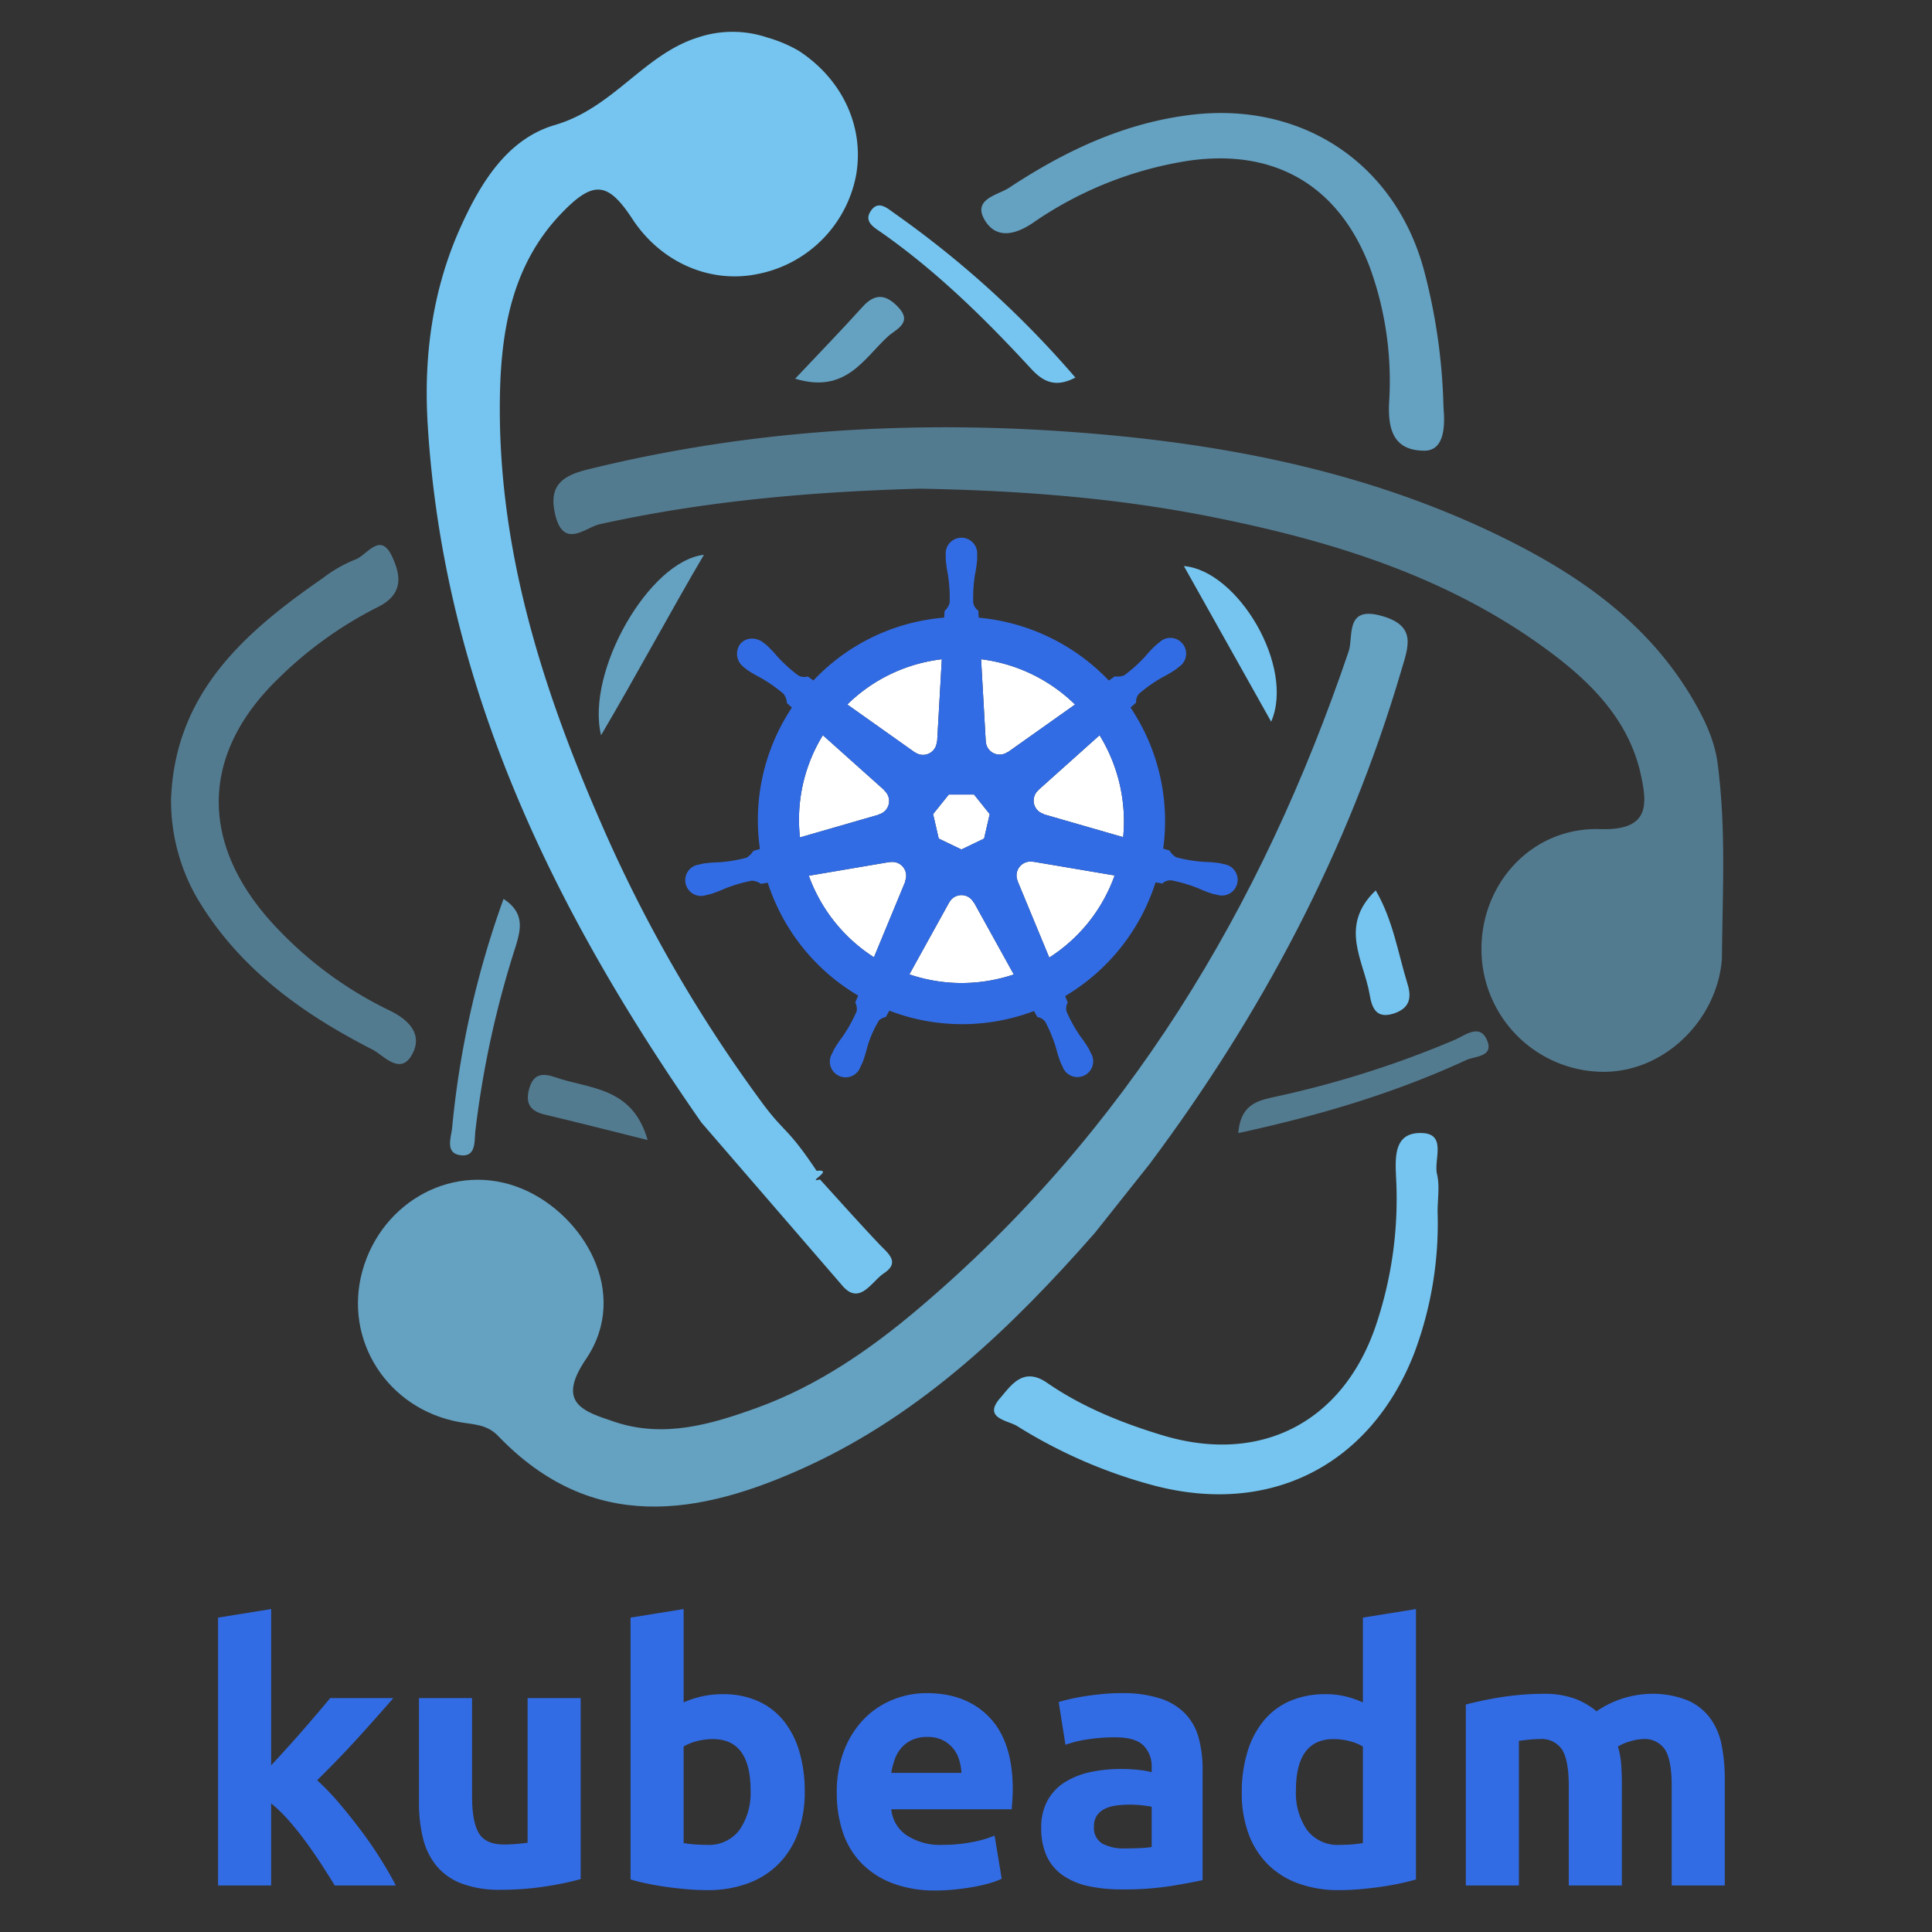 <svg id="Layer_1" data-name="Layer 1" xmlns="http://www.w3.org/2000/svg" viewBox="0 0 360 360"><rect x="0" y="0" width="360" height="360" fill="#333333" stroke="none"/><defs><style>.cls-1{fill:#75c5f0;}.cls-2{opacity:0.49;}.cls-3{opacity:0.75;}.cls-4{fill:#fff;}.cls-5{fill:#326ce5;}</style></defs><title>kubeadm-stacked-color</title><path class="cls-1" d="M130.7,209.171c-27.406-39.304-48.038-81.266-51.008-130.105-.774-12.721.881-25.189,6.226-36.953C89.662,33.872,94.641,25.849,103.402,23.291,114.292,20.11,119.965,10.161,130,7a20.269,20.269,0,0,1,13,0,25.529,25.529,0,0,1,5.833,2.466c8.206,5.349,12.322,14.319,10.657,23.337a23.157,23.157,0,0,1-18.139,18.219c-8.948,1.921-18.174-2.084-23.503-10.203-4.561-6.949-7.25-7.323-13.289-1.012C95.186,49.602,93.257,62.157,93.138,74.898c-.258,27.533,7.847,53.226,18.707,78.125a267.175,267.175,0,0,0,30.202,52.511c4.22,5.691,4.674,4.474,10.114,12.634,3.489-.376-2.082,2.357.62,1.596,3.569,3.913,7.235,8.036,11.027,12.041,1.634,1.726,4.028,3.38.872,5.469-2.299,1.522-4.553,6.211-7.875,2.109"/><g class="cls-2"><path class="cls-1" d="M171.402,91.057c-19.654.542-39.798,2.219-59.675,6.631-2.628.583-6.733,4.725-8.276-1.819-1.261-5.347,1.255-7.203,6.033-8.383,31.417-7.756,63.269-9.395,95.356-6.583,25.87,2.267,51.107,7.519,74.672,19.003,14.454,7.044,27.382,15.954,35.809,30.207,2.269,3.837,4.185,7.84,4.746,12.226,1.541,12.031.933,22.66.786,36.35C320,190,310.102,199.957,298.392,199.714a22.833,22.833,0,0,1-22.34-22.715c-.101-12.342,9.371-22.904,22.113-22.505,9.193.288,8.836-4.477,7.558-10.247-2.147-9.692-8.707-16.563-16.289-22.305-18.956-14.356-41.074-21.15-63.981-25.695C207.841,92.754,189.978,91.391,171.402,91.057Z"/></g><g class="cls-3"><path class="cls-1" d="M203.99,229.762c-15.417,17.547-32.147,33.62-53.622,43.491-20.031,9.206-40.041,12.583-57.558-5.693-2.095-2.186-4.606-2.11-7.178-2.572-13.439-2.414-21.674-15.311-18.103-28.179,3.622-13.053,17.245-20.515,29.751-15.303,11.429,4.763,20.244,19.471,11.902,31.751-5.625,8.281-.365,9.759,5.286,11.665,9.194,3.101,18.009.509,26.609-2.61,11.171-4.052,20.881-10.711,29.866-18.304,38.927-32.899,64.141-74.817,80.363-122.647.937-2.763-.77-8.564,6.182-6.588,6.578,1.87,4.916,5.762,3.614,10.189-9.881,33.599-26.011,64.007-46.913,91.962"/></g><g class="cls-2"><path class="cls-1" d="M31.875,148.824c.777-19.651,13.63-30.961,28.216-41.052a25.444,25.444,0,0,1,6.068-3.494c2.188-.734,4.678-5.332,6.881-.618,1.577,3.373,2.325,7.016-2.659,9.465a73.345,73.345,0,0,0-18.493,13.285c-14.025,13.543-14.854,29.651-2.127,44.499a71.69,71.69,0,0,0,22.943,17.435c3.778,1.873,6.058,4.58,4.059,8.182-2.188,3.943-5.308.094-7.346-.947-13.198-6.742-25.005-15.214-32.763-28.358A36.372,36.372,0,0,1,31.875,148.824Z"/></g><g class="cls-3"><path class="cls-1" d="M268.973,75.756C269,77,270,84,265.4,83.98c-5.565-.025-6.818-3.686-6.56-8.976a62.123,62.123,0,0,0-3.54-25.052C249.549,34.629,237.599,27.635,221.501,29.946a69.676,69.676,0,0,0-29.103,11.63c-3.572,2.398-6.975,2.835-8.978-.688-2.18-3.834,2.564-4.55,4.597-5.892,10.339-6.825,21.366-12.073,33.895-13.597,20.508-2.496,37.853,8.803,43.363,28.703A109.589,109.589,0,0,1,268.973,75.756Z"/></g><path class="cls-1" d="M267.875,225.781a68.734,68.734,0,0,1-4.47,26.671c-8.191,20.602-26.697,29.984-48.208,24.397a92.852,92.852,0,0,1-25.673-11.126c-1.717-1.066-6.439-1.434-3.183-5.181,2.019-2.323,4.28-5.964,8.739-2.89,6.552,4.516,13.897,7.48,21.495,9.781,18.175,5.505,33.533-2.279,39.723-20.23a73.664,73.664,0,0,0,3.846-27.679c-.184-3.942-.441-8.6,4.841-8.398,4.648.178,2.143,4.974,2.782,7.653C268.296,220.995,267.875,223.438,267.875,225.781Z"/><g class="cls-3"><path class="cls-1" d="M93.825,167.504c4.062,2.613,3.188,5.826,2.237,8.927a181.412,181.412,0,0,0-7.489,34.364c-.194,1.855.169,4.871-2.798,4.46-2.882-.399-1.71-3.299-1.533-5.06A173.825,173.825,0,0,1,93.825,167.504Z"/></g><path class="cls-1" d="M200.38,70.353c-3.791,2-6.091.696-8.25-1.644C183.594,59.457,174.65,50.648,164.305,43.374c-1.351-.95-3.411-2.016-2.052-4.057,1.411-2.118,3.109-.48,4.451.455A184.67,184.67,0,0,1,200.38,70.353Z"/><g class="cls-2"><path class="cls-1" d="M230.732,211.137c.46-5.509,3.801-6.069,6.954-6.785A186.087,186.087,0,0,0,271.173,193.716c1.851-.809,4.641-3.116,5.968.247,1.18,2.989-2.359,2.836-3.884,3.541C259.93,203.667,245.963,207.831,230.732,211.137Z"/></g><g class="cls-3"><path class="cls-1" d="M112,137c-2.872-11.811,8.911-32.454,19.168-33.623C125.364,113.202,118.302,126.332,112,137Z"/></g><path class="cls-1" d="M236.865,134.478c-5.717-10.193-10.959-19.542-16.263-28.999C230.642,106.307,241.321,124.188,236.865,134.478Z"/><g class="cls-3"><path class="cls-1" d="M148.161,70.565c4.649-4.937,8.69-9.089,12.564-13.392,2.319-2.575,4.341-2.331,6.588-.005,2.873,2.975-.38,4.19-1.792,5.468C160.968,66.757,157.644,73.451,148.161,70.565Z"/></g><path class="cls-1" d="M256.343,165.913c3.24,5.539,4.141,11.662,5.94,17.474.82,2.65.289,4.53-2.565,5.462-3.409,1.113-4.105-1.225-4.52-3.612C254.104,178.945,249.418,172.545,256.343,165.913Z"/><g class="cls-2"><path class="cls-1" d="M120.678,212.432c-6.912-1.719-13.041-3.296-19.198-4.752-2.946-.697-3.655-2.37-2.781-5.103.874-2.731,2.759-2.546,4.856-1.817C109.871,202.956,117.832,202.455,120.678,212.432Z"/></g><path class="cls-4" d="M192.455,160.589a2.485,2.485,0,0,0-.592-.045,2.551,2.551,0,0,0-.986.256,2.578,2.578,0,0,0-1.248,3.34l-.018.026,5.903,14.26A30.129,30.129,0,0,0,207.692,163.128l-15.21-2.571Zm-23.667,2.021a2.575,2.575,0,0,0-2.47-2.003,2.531,2.531,0,0,0-.507.045l-.026-.031-15.078,2.56a30.243,30.243,0,0,0,12.14,15.19l5.843-14.119-.046-.055a2.549,2.549,0,0,0,.143-1.586Zm12.628,5.537a2.573,2.573,0,0,0-4.538.006h-.012l-7.415,13.408a30.203,30.203,0,0,0,16.483.848q1.521-.346,2.971-.83l-7.432-13.432Zm23.473-31.146-11.408,10.211.006.033a2.578,2.578,0,0,0,1.011,4.426l.014.062,14.777,4.257a30.646,30.646,0,0,0-4.399-18.987Zm-21.195,1.144a2.578,2.578,0,0,0,4.093,1.966l.045.019,12.483-8.852a30.35,30.35,0,0,0-17.502-8.437l.867,15.3Zm-13.22,2.022a2.575,2.575,0,0,0,4.086-1.973l.064-.03.867-15.323a30.927,30.927,0,0,0-3.115.536,30.085,30.085,0,0,0-14.491,7.897l12.565,8.907ZM163.776,151.746a2.575,2.575,0,0,0,1.012-4.427l.012-.06L153.329,136.998a30.076,30.076,0,0,0-4.269,19.041l14.704-4.243Zm11.142,4.507,4.232,2.035,4.219-2.03,1.048-4.556-2.92-3.652h-4.7l-2.928,3.646Z"/><path class="cls-5" d="M228.07,161.032c-.249-.057-.605-.156-.849-.201a24.67,24.67,0,0,0-2.8-.226,27.314,27.314,0,0,1-5.239-.86,3.284,3.284,0,0,1-1.26-1.268l-1.179-.343a37.955,37.955,0,0,0-6.084-26.289c.302-.274.873-.78,1.035-.929a2.31,2.31,0,0,1,.548-1.654,27.336,27.336,0,0,1,4.345-3.052,24.288,24.288,0,0,0,2.427-1.416c.188-.14.446-.361.643-.519a2.936,2.936,0,1,0-3.638-4.568c-.199.157-.471.363-.648.517a24.228,24.228,0,0,0-1.93,2.042,27.362,27.362,0,0,1-3.938,3.563,3.246,3.246,0,0,1-1.772.192l-1.112.794a38.281,38.281,0,0,0-24.247-11.716c-.027-.388-.06-1.091-.071-1.304a2.314,2.314,0,0,1-.953-1.46,27.363,27.363,0,0,1,.331-5.299,24.305,24.305,0,0,0,.398-2.777c.009-.235-.005-.577-.005-.831a2.936,2.936,0,1,0-5.842.003c0,.028.006.054.007.082-.003.242-.015.536-.007.748a24.551,24.551,0,0,0,.399,2.779,27.322,27.322,0,0,1,.325,5.298,3.185,3.185,0,0,1-.948,1.51l-.069,1.236a38.106,38.106,0,0,0-5.281.812,37.575,37.575,0,0,0-19.085,10.904q-.533-.368-1.056-.749a2.307,2.307,0,0,1-1.734-.168,27.258,27.258,0,0,1-3.938-3.558,24.402,24.402,0,0,0-1.922-2.042c-.178-.152-.45-.36-.649-.518a3.481,3.481,0,0,0-2.036-.768,2.814,2.814,0,0,0-2.328,1.031,3.096,3.096,0,0,0,.718,4.306l.045.032c.191.156.426.356.604.486a24.402,24.402,0,0,0,2.422,1.417,27.247,27.247,0,0,1,4.344,3.054,3.246,3.246,0,0,1,.588,1.685l.935.836a37.8,37.8,0,0,0-5.96,26.352l-1.223.356a4.039,4.039,0,0,1-1.256,1.265,27.263,27.263,0,0,1-5.236.863,24.409,24.409,0,0,0-2.802.226c-.224.042-.536.12-.78.181l-.026.006-.042.012a2.932,2.932,0,1,0,1.298,5.692l.044-.007c.019-.004.036-.014.055-.017.241-.055.544-.113.756-.17a24.631,24.631,0,0,0,2.62-1.004,27.358,27.358,0,0,1,5.093-1.498,3.239,3.239,0,0,1,1.679.593l1.274-.218a38.014,38.014,0,0,0,16.847,21.032l-.532,1.274a2.899,2.899,0,0,1,.261,1.652,28.535,28.535,0,0,1-2.644,4.751,24.349,24.349,0,0,0-1.566,2.334c-.116.22-.264.557-.375.788a2.933,2.933,0,1,0,5.275,2.503l.005-.006v-.007c.111-.228.268-.528.361-.742a24.158,24.158,0,0,0,.843-2.677,20.43,20.43,0,0,1,2.262-5.248,2.374,2.374,0,0,1,1.259-.615l.662-1.197a37.802,37.802,0,0,0,26.956.069c.185.331.532.963.623,1.123a2.308,2.308,0,0,1,1.492.907,27.205,27.205,0,0,1,2.006,4.911A24.414,24.414,0,0,0,197.636,198c.095.216.249.52.361.749a2.935,2.935,0,1,0,5.281-2.497c-.111-.23-.265-.568-.381-.786a24.268,24.268,0,0,0-1.566-2.328,27.251,27.251,0,0,1-2.59-4.637,2.294,2.294,0,0,1,.224-1.723,10.049,10.049,0,0,1-.487-1.179,38.012,38.012,0,0,0,16.838-21.183c.378.06,1.036.175,1.25.219a2.31,2.31,0,0,1,1.633-.607,27.323,27.323,0,0,1,5.094,1.498,24.316,24.316,0,0,0,2.622,1.012c.211.055.512.108.754.161.02.006.038.015.057.019l.042.006a2.932,2.932,0,1,0,1.3-5.692Zm-27.755-29.753-12.484,8.85-.044-.02a2.577,2.577,0,0,1-4.093-1.965l-.014-.006-.867-15.299a30.35,30.35,0,0,1,17.501,8.44Zm-23.517,16.769h4.698l2.921,3.652-1.047,4.555-4.219,2.03-4.232-2.035-1.049-4.556Zm-4.42-24.673a30.918,30.918,0,0,1,3.117-.536l-.869,15.322-.064.03a2.575,2.575,0,0,1-4.086,1.974l-.024.014-12.565-8.909A30.085,30.085,0,0,1,172.378,123.375Zm-19.048,13.622,11.471,10.26-.012.063a2.575,2.575,0,0,1-1.012,4.426l-.012.05-14.704,4.243a30.076,30.076,0,0,1,4.269-19.041Zm15.359,27.256-5.842,14.117a30.244,30.244,0,0,1-12.137-15.191l15.077-2.56.026.033a2.531,2.531,0,0,1,.505-.045,2.575,2.575,0,0,1,2.328,3.589Zm17.245,18.155a30.203,30.203,0,0,1-16.483-.847l7.415-13.408h.012a2.578,2.578,0,0,1,4.538-.004h.055l7.434,13.43q-1.447.483-2.971.83Zm9.58-3.981L189.612,164.166l.018-.026a2.578,2.578,0,0,1,1.248-3.338,2.551,2.551,0,0,1,.986-.256,2.484,2.484,0,0,1,.592.044l.026-.032,15.211,2.571a30.129,30.129,0,0,1-12.178,15.3Zm13.776-22.438-14.778-4.257-.014-.062a2.578,2.578,0,0,1-1.011-4.427l-.006-.03,11.408-10.21a30.647,30.647,0,0,1,4.4,18.985Z"/><path class="cls-5" d="M50.524,328.957q1.459-1.583,3.017-3.299,1.557-1.715,3.017-3.398,1.459-1.683,2.751-3.2,1.293-1.518,2.221-2.64H73.291q-3.519,4.042-6.87,7.716-3.352,3.675-7.334,7.583a45.736,45.736,0,0,1,4.115,4.288q2.123,2.495,4.115,5.153,1.991,2.66,3.65,5.318,1.658,2.66,2.788,4.854H62.383q-1.061-1.73-2.418-3.826-1.358-2.095-2.882-4.19-1.525-2.095-3.213-4.024a27.004,27.004,0,0,0-3.346-3.261V351.332H40.635V301.42l9.89-1.594Z"/><path class="cls-5" d="M108.203,350.138a54.949,54.949,0,0,1-6.505,1.36,53.499,53.499,0,0,1-8.363.631,19.848,19.848,0,0,1-7.401-1.195,11.223,11.223,0,0,1-4.679-3.352,13.065,13.065,0,0,1-2.456-5.144,27.639,27.639,0,0,1-.73-6.571V316.42H87.959v18.253q0,4.778,1.261,6.902,1.26,2.125,4.712,2.124,1.061,0,2.257-.1,1.195-.1,2.124-.232V316.42h9.89Z"/><path class="cls-5" d="M149.95,333.876a22.071,22.071,0,0,1-1.228,7.566,15.985,15.985,0,0,1-3.551,5.774,15.607,15.607,0,0,1-5.708,3.684,21.436,21.436,0,0,1-7.699,1.295q-1.792,0-3.75-.166-1.958-.167-3.85-.432-1.891-.267-3.617-.631-1.726-.363-3.053-.763V301.42l9.89-1.594V317.217a18.486,18.486,0,0,1,3.451-1.129,17.719,17.719,0,0,1,3.85-.398,15.755,15.755,0,0,1,6.571,1.295,12.877,12.877,0,0,1,4.779,3.684,16.55,16.55,0,0,1,2.92,5.741A26.181,26.181,0,0,1,149.95,333.876Zm-10.089-.266q0-9.558-7.036-9.558a11.662,11.662,0,0,0-3.02.398,8.618,8.618,0,0,0-2.423.995v17.987q.73.133,1.858.232,1.128.1,2.456.1a7.107,7.107,0,0,0,6.106-2.788A12.119,12.119,0,0,0,139.861,333.61Z"/><path class="cls-5" d="M155.923,334.142a21.349,21.349,0,0,1,1.427-8.131,17.422,17.422,0,0,1,3.75-5.808,15.577,15.577,0,0,1,5.343-3.518,16.722,16.722,0,0,1,6.206-1.195q7.433,0,11.748,4.547,4.314,4.547,4.314,13.374c0,.576-.023,1.206-.066,1.892q-.067,1.03-.133,1.825H166.078a6.571,6.571,0,0,0,2.854,4.846,11.471,11.471,0,0,0,6.77,1.792,28.574,28.574,0,0,0,5.343-.498,20.166,20.166,0,0,0,4.281-1.228l1.328,8.031a13.693,13.693,0,0,1-2.125.796,27.823,27.823,0,0,1-2.953.697q-1.627.299-3.485.498a34.861,34.861,0,0,1-3.717.199,21.991,21.991,0,0,1-8.197-1.395,15.949,15.949,0,0,1-5.774-3.816,15.138,15.138,0,0,1-3.385-5.741A22.742,22.742,0,0,1,155.923,334.142Zm23.23-3.783a10.265,10.265,0,0,0-.432-2.456,6.156,6.156,0,0,0-1.128-2.124,6.029,6.029,0,0,0-1.925-1.526,6.271,6.271,0,0,0-2.887-.598,6.647,6.647,0,0,0-2.854.564,5.894,5.894,0,0,0-1.991,1.493,6.677,6.677,0,0,0-1.228,2.157,14.118,14.118,0,0,0-.631,2.489Z"/><path class="cls-5" d="M208.889,315.49a22.889,22.889,0,0,1,7.301.996,11.349,11.349,0,0,1,4.68,2.854,10.514,10.514,0,0,1,2.489,4.514,22.289,22.289,0,0,1,.729,5.907v20.576q-2.124.464-5.907,1.095a56.802,56.802,0,0,1-9.159.631,29.023,29.023,0,0,1-6.14-.598,13.323,13.323,0,0,1-4.745-1.958,8.951,8.951,0,0,1-3.054-3.551,12.257,12.257,0,0,1-1.062-5.376,10.186,10.186,0,0,1,1.228-5.178,9.46,9.46,0,0,1,3.285-3.385,14.856,14.856,0,0,1,4.713-1.825,26.444,26.444,0,0,1,5.509-.564,31.578,31.578,0,0,1,3.418.166,15.326,15.326,0,0,1,2.423.432v-.93a5.476,5.476,0,0,0-1.526-4.049q-1.528-1.525-5.31-1.526a33.963,33.963,0,0,0-4.979.365,21.489,21.489,0,0,0-4.248,1.028l-1.261-7.964q.861-.265,2.157-.564,1.295-.299,2.821-.531,1.525-.231,3.219-.398Q207.163,315.492,208.889,315.49Zm.797,28.939q1.459,0,2.787-.066a19.236,19.236,0,0,0,2.124-.199v-7.5q-.598-.133-1.792-.266a19.856,19.856,0,0,0-2.19-.133,19.639,19.639,0,0,0-2.621.166,6.864,6.864,0,0,0-2.157.63,3.708,3.708,0,0,0-1.461,1.262,3.507,3.507,0,0,0-.53,1.991,3.391,3.391,0,0,0,1.56,3.219A8.611,8.611,0,0,0,209.686,344.43Z"/><path class="cls-5" d="M263.846,350.204q-1.329.397-3.054.763-1.726.366-3.617.631-1.891.264-3.85.432-1.959.164-3.75.166a21.968,21.968,0,0,1-7.699-1.262,15.449,15.449,0,0,1-5.708-3.617,15.668,15.668,0,0,1-3.551-5.708,21.764,21.764,0,0,1-1.229-7.533,25.791,25.791,0,0,1,1.062-7.666,16.675,16.675,0,0,1,3.053-5.808,13.078,13.078,0,0,1,4.879-3.65,16.349,16.349,0,0,1,6.604-1.262,15.542,15.542,0,0,1,3.685.398,19.938,19.938,0,0,1,3.285,1.129V301.42l9.89-1.594Zm-22.368-16.594a12.112,12.112,0,0,0,2.058,7.367,7.106,7.106,0,0,0,6.106,2.788q1.327,0,2.456-.1,1.128-.1,1.858-.232v-17.987a8.624,8.624,0,0,0-2.423-.995,11.668,11.668,0,0,0-3.02-.398Q241.477,324.053,241.478,333.61Z"/><path class="cls-5" d="M292.318,332.814q0-4.78-1.229-6.771a4.553,4.553,0,0,0-4.214-1.991q-.932,0-1.925.1-.996.1-1.925.232V351.332h-9.89V317.614q1.26-.331,2.953-.696,1.693-.365,3.584-.664,1.893-.299,3.883-.465,1.992-.164,3.916-.166a16.479,16.479,0,0,1,6.14.963,13.876,13.876,0,0,1,3.883,2.29,18.499,18.499,0,0,1,9.956-3.253,17.45,17.45,0,0,1,6.869,1.162,10.344,10.344,0,0,1,4.281,3.285,12.436,12.436,0,0,1,2.19,5.044,32.549,32.549,0,0,1,.598,6.505V351.332H311.5V332.814q0-4.78-1.228-6.771a4.555,4.555,0,0,0-4.215-1.991,8.903,8.903,0,0,0-2.224.398,8.688,8.688,0,0,0-2.356.995,15.238,15.238,0,0,1,.598,3.22q.132,1.692.133,3.617V351.332h-9.89Z"/></svg>